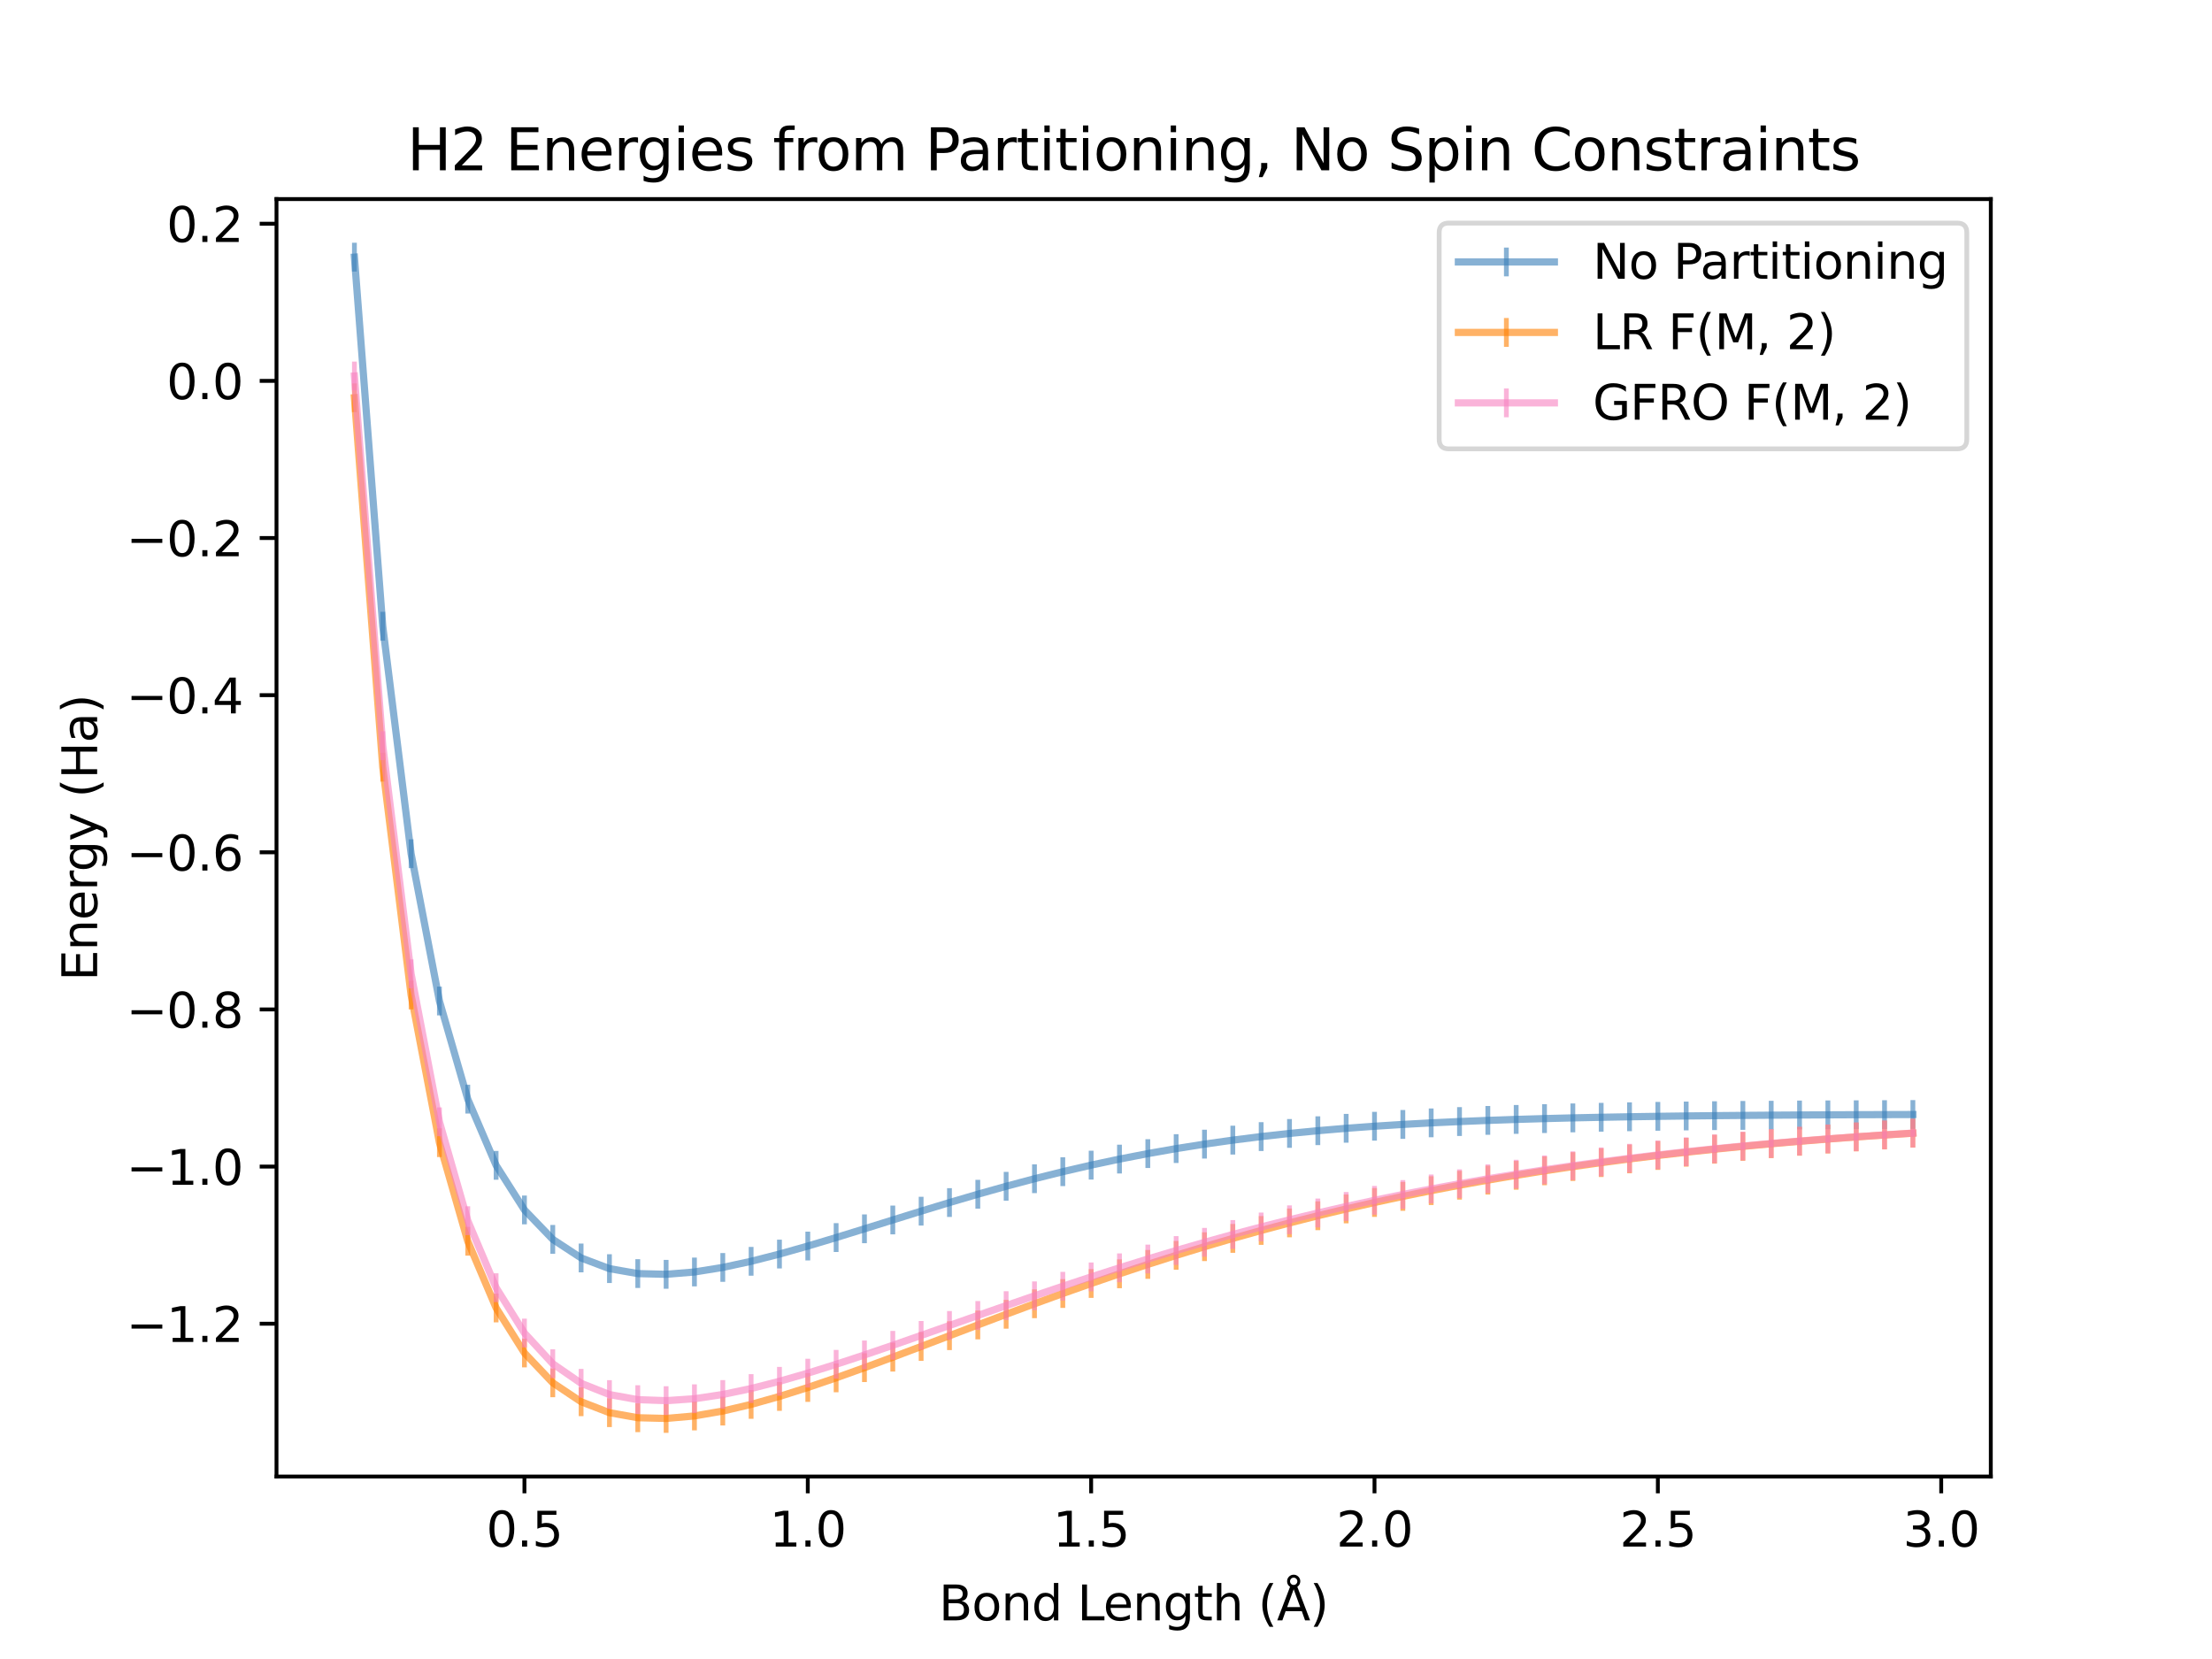 <?xml version="1.0" encoding="utf-8" standalone="no"?>
<!DOCTYPE svg PUBLIC "-//W3C//DTD SVG 1.1//EN"
  "http://www.w3.org/Graphics/SVG/1.1/DTD/svg11.dtd">
<svg xmlns:xlink="http://www.w3.org/1999/xlink" width="460.8pt" height="345.6pt" viewBox="0 0 460.8 345.6" xmlns="http://www.w3.org/2000/svg" version="1.1">
 <defs>
  <style type="text/css">*{stroke-linejoin: round; stroke-linecap: butt}</style>
 </defs>
 <g id="figure_1">
  <g id="patch_1">
   <path d="M 0 345.6 
L 460.8 345.6 
L 460.8 0 
L 0 0 
z
" style="fill: #ffffff"/>
  </g>
  <g id="axes_1">
   <g id="patch_2">
    <path d="M 57.6 307.584 
L 414.72 307.584 
L 414.72 41.472 
L 57.6 41.472 
z
" style="fill: #ffffff"/>
   </g>
   <g id="matplotlib.axis_1">
    <g id="xtick_1">
     <g id="line2d_1">
      <defs>
       <path id="m4e267d4739" d="M 0 0 
L 0 3.5 
" style="stroke: #000000; stroke-width: 0.8"/>
      </defs>
      <g>
       <use xlink:href="#m4e267d4739" x="109.25" y="307.584" style="stroke: #000000; stroke-width: 0.8"/>
      </g>
     </g>
     <g id="text_1">
      <!-- 0.5 -->
      <g transform="translate(101.298 322.182) scale(0.1 -0.1)">
       <defs>
        <path id="DejaVuSans-30" d="M 2034 4250 
Q 1547 4250 1301 3770 
Q 1056 3291 1056 2328 
Q 1056 1369 1301 889 
Q 1547 409 2034 409 
Q 2525 409 2770 889 
Q 3016 1369 3016 2328 
Q 3016 3291 2770 3770 
Q 2525 4250 2034 4250 
z
M 2034 4750 
Q 2819 4750 3233 4129 
Q 3647 3509 3647 2328 
Q 3647 1150 3233 529 
Q 2819 -91 2034 -91 
Q 1250 -91 836 529 
Q 422 1150 422 2328 
Q 422 3509 836 4129 
Q 1250 4750 2034 4750 
z
" transform="scale(0.016)"/>
        <path id="DejaVuSans-2e" d="M 684 794 
L 1344 794 
L 1344 0 
L 684 0 
L 684 794 
z
" transform="scale(0.016)"/>
        <path id="DejaVuSans-35" d="M 691 4666 
L 3169 4666 
L 3169 4134 
L 1269 4134 
L 1269 2991 
Q 1406 3038 1543 3061 
Q 1681 3084 1819 3084 
Q 2600 3084 3056 2656 
Q 3513 2228 3513 1497 
Q 3513 744 3044 326 
Q 2575 -91 1722 -91 
Q 1428 -91 1123 -41 
Q 819 9 494 109 
L 494 744 
Q 775 591 1075 516 
Q 1375 441 1709 441 
Q 2250 441 2565 725 
Q 2881 1009 2881 1497 
Q 2881 1984 2565 2268 
Q 2250 2553 1709 2553 
Q 1456 2553 1204 2497 
Q 953 2441 691 2322 
L 691 4666 
z
" transform="scale(0.016)"/>
       </defs>
       <use xlink:href="#DejaVuSans-30"/>
       <use xlink:href="#DejaVuSans-2e" transform="translate(63.623 0)"/>
       <use xlink:href="#DejaVuSans-35" transform="translate(95.41 0)"/>
      </g>
     </g>
    </g>
    <g id="xtick_2">
     <g id="line2d_2">
      <g>
       <use xlink:href="#m4e267d4739" x="168.278" y="307.584" style="stroke: #000000; stroke-width: 0.8"/>
      </g>
     </g>
     <g id="text_2">
      <!-- 1.0 -->
      <g transform="translate(160.326 322.182) scale(0.1 -0.1)">
       <defs>
        <path id="DejaVuSans-31" d="M 794 531 
L 1825 531 
L 1825 4091 
L 703 3866 
L 703 4441 
L 1819 4666 
L 2450 4666 
L 2450 531 
L 3481 531 
L 3481 0 
L 794 0 
L 794 531 
z
" transform="scale(0.016)"/>
       </defs>
       <use xlink:href="#DejaVuSans-31"/>
       <use xlink:href="#DejaVuSans-2e" transform="translate(63.623 0)"/>
       <use xlink:href="#DejaVuSans-30" transform="translate(95.41 0)"/>
      </g>
     </g>
    </g>
    <g id="xtick_3">
     <g id="line2d_3">
      <g>
       <use xlink:href="#m4e267d4739" x="227.306" y="307.584" style="stroke: #000000; stroke-width: 0.8"/>
      </g>
     </g>
     <g id="text_3">
      <!-- 1.5 -->
      <g transform="translate(219.354 322.182) scale(0.1 -0.1)">
       <use xlink:href="#DejaVuSans-31"/>
       <use xlink:href="#DejaVuSans-2e" transform="translate(63.623 0)"/>
       <use xlink:href="#DejaVuSans-35" transform="translate(95.41 0)"/>
      </g>
     </g>
    </g>
    <g id="xtick_4">
     <g id="line2d_4">
      <g>
       <use xlink:href="#m4e267d4739" x="286.334" y="307.584" style="stroke: #000000; stroke-width: 0.8"/>
      </g>
     </g>
     <g id="text_4">
      <!-- 2.0 -->
      <g transform="translate(278.382 322.182) scale(0.1 -0.1)">
       <defs>
        <path id="DejaVuSans-32" d="M 1228 531 
L 3431 531 
L 3431 0 
L 469 0 
L 469 531 
Q 828 903 1448 1529 
Q 2069 2156 2228 2338 
Q 2531 2678 2651 2914 
Q 2772 3150 2772 3378 
Q 2772 3750 2511 3984 
Q 2250 4219 1831 4219 
Q 1534 4219 1204 4116 
Q 875 4013 500 3803 
L 500 4441 
Q 881 4594 1212 4672 
Q 1544 4750 1819 4750 
Q 2544 4750 2975 4387 
Q 3406 4025 3406 3419 
Q 3406 3131 3298 2873 
Q 3191 2616 2906 2266 
Q 2828 2175 2409 1742 
Q 1991 1309 1228 531 
z
" transform="scale(0.016)"/>
       </defs>
       <use xlink:href="#DejaVuSans-32"/>
       <use xlink:href="#DejaVuSans-2e" transform="translate(63.623 0)"/>
       <use xlink:href="#DejaVuSans-30" transform="translate(95.41 0)"/>
      </g>
     </g>
    </g>
    <g id="xtick_5">
     <g id="line2d_5">
      <g>
       <use xlink:href="#m4e267d4739" x="345.362" y="307.584" style="stroke: #000000; stroke-width: 0.8"/>
      </g>
     </g>
     <g id="text_5">
      <!-- 2.5 -->
      <g transform="translate(337.41 322.182) scale(0.1 -0.1)">
       <use xlink:href="#DejaVuSans-32"/>
       <use xlink:href="#DejaVuSans-2e" transform="translate(63.623 0)"/>
       <use xlink:href="#DejaVuSans-35" transform="translate(95.41 0)"/>
      </g>
     </g>
    </g>
    <g id="xtick_6">
     <g id="line2d_6">
      <g>
       <use xlink:href="#m4e267d4739" x="404.39" y="307.584" style="stroke: #000000; stroke-width: 0.8"/>
      </g>
     </g>
     <g id="text_6">
      <!-- 3.0 -->
      <g transform="translate(396.439 322.182) scale(0.1 -0.1)">
       <defs>
        <path id="DejaVuSans-33" d="M 2597 2516 
Q 3050 2419 3304 2112 
Q 3559 1806 3559 1356 
Q 3559 666 3084 287 
Q 2609 -91 1734 -91 
Q 1441 -91 1130 -33 
Q 819 25 488 141 
L 488 750 
Q 750 597 1062 519 
Q 1375 441 1716 441 
Q 2309 441 2620 675 
Q 2931 909 2931 1356 
Q 2931 1769 2642 2001 
Q 2353 2234 1838 2234 
L 1294 2234 
L 1294 2753 
L 1863 2753 
Q 2328 2753 2575 2939 
Q 2822 3125 2822 3475 
Q 2822 3834 2567 4026 
Q 2313 4219 1838 4219 
Q 1578 4219 1281 4162 
Q 984 4106 628 3988 
L 628 4550 
Q 988 4650 1302 4700 
Q 1616 4750 1894 4750 
Q 2613 4750 3031 4423 
Q 3450 4097 3450 3541 
Q 3450 3153 3228 2886 
Q 3006 2619 2597 2516 
z
" transform="scale(0.016)"/>
       </defs>
       <use xlink:href="#DejaVuSans-33"/>
       <use xlink:href="#DejaVuSans-2e" transform="translate(63.623 0)"/>
       <use xlink:href="#DejaVuSans-30" transform="translate(95.41 0)"/>
      </g>
     </g>
    </g>
    <g id="text_7">
     <!-- Bond Length (Å) -->
     <g transform="translate(195.58 337.545) scale(0.1 -0.1)">
      <defs>
       <path id="DejaVuSans-42" d="M 1259 2228 
L 1259 519 
L 2272 519 
Q 2781 519 3026 730 
Q 3272 941 3272 1375 
Q 3272 1813 3026 2020 
Q 2781 2228 2272 2228 
L 1259 2228 
z
M 1259 4147 
L 1259 2741 
L 2194 2741 
Q 2656 2741 2882 2914 
Q 3109 3088 3109 3444 
Q 3109 3797 2882 3972 
Q 2656 4147 2194 4147 
L 1259 4147 
z
M 628 4666 
L 2241 4666 
Q 2963 4666 3353 4366 
Q 3744 4066 3744 3513 
Q 3744 3084 3544 2831 
Q 3344 2578 2956 2516 
Q 3422 2416 3680 2098 
Q 3938 1781 3938 1306 
Q 3938 681 3513 340 
Q 3088 0 2303 0 
L 628 0 
L 628 4666 
z
" transform="scale(0.016)"/>
       <path id="DejaVuSans-6f" d="M 1959 3097 
Q 1497 3097 1228 2736 
Q 959 2375 959 1747 
Q 959 1119 1226 758 
Q 1494 397 1959 397 
Q 2419 397 2687 759 
Q 2956 1122 2956 1747 
Q 2956 2369 2687 2733 
Q 2419 3097 1959 3097 
z
M 1959 3584 
Q 2709 3584 3137 3096 
Q 3566 2609 3566 1747 
Q 3566 888 3137 398 
Q 2709 -91 1959 -91 
Q 1206 -91 779 398 
Q 353 888 353 1747 
Q 353 2609 779 3096 
Q 1206 3584 1959 3584 
z
" transform="scale(0.016)"/>
       <path id="DejaVuSans-6e" d="M 3513 2113 
L 3513 0 
L 2938 0 
L 2938 2094 
Q 2938 2591 2744 2837 
Q 2550 3084 2163 3084 
Q 1697 3084 1428 2787 
Q 1159 2491 1159 1978 
L 1159 0 
L 581 0 
L 581 3500 
L 1159 3500 
L 1159 2956 
Q 1366 3272 1645 3428 
Q 1925 3584 2291 3584 
Q 2894 3584 3203 3211 
Q 3513 2838 3513 2113 
z
" transform="scale(0.016)"/>
       <path id="DejaVuSans-64" d="M 2906 2969 
L 2906 4863 
L 3481 4863 
L 3481 0 
L 2906 0 
L 2906 525 
Q 2725 213 2448 61 
Q 2172 -91 1784 -91 
Q 1150 -91 751 415 
Q 353 922 353 1747 
Q 353 2572 751 3078 
Q 1150 3584 1784 3584 
Q 2172 3584 2448 3432 
Q 2725 3281 2906 2969 
z
M 947 1747 
Q 947 1113 1208 752 
Q 1469 391 1925 391 
Q 2381 391 2643 752 
Q 2906 1113 2906 1747 
Q 2906 2381 2643 2742 
Q 2381 3103 1925 3103 
Q 1469 3103 1208 2742 
Q 947 2381 947 1747 
z
" transform="scale(0.016)"/>
       <path id="DejaVuSans-20" transform="scale(0.016)"/>
       <path id="DejaVuSans-4c" d="M 628 4666 
L 1259 4666 
L 1259 531 
L 3531 531 
L 3531 0 
L 628 0 
L 628 4666 
z
" transform="scale(0.016)"/>
       <path id="DejaVuSans-65" d="M 3597 1894 
L 3597 1613 
L 953 1613 
Q 991 1019 1311 708 
Q 1631 397 2203 397 
Q 2534 397 2845 478 
Q 3156 559 3463 722 
L 3463 178 
Q 3153 47 2828 -22 
Q 2503 -91 2169 -91 
Q 1331 -91 842 396 
Q 353 884 353 1716 
Q 353 2575 817 3079 
Q 1281 3584 2069 3584 
Q 2775 3584 3186 3129 
Q 3597 2675 3597 1894 
z
M 3022 2063 
Q 3016 2534 2758 2815 
Q 2500 3097 2075 3097 
Q 1594 3097 1305 2825 
Q 1016 2553 972 2059 
L 3022 2063 
z
" transform="scale(0.016)"/>
       <path id="DejaVuSans-67" d="M 2906 1791 
Q 2906 2416 2648 2759 
Q 2391 3103 1925 3103 
Q 1463 3103 1205 2759 
Q 947 2416 947 1791 
Q 947 1169 1205 825 
Q 1463 481 1925 481 
Q 2391 481 2648 825 
Q 2906 1169 2906 1791 
z
M 3481 434 
Q 3481 -459 3084 -895 
Q 2688 -1331 1869 -1331 
Q 1566 -1331 1297 -1286 
Q 1028 -1241 775 -1147 
L 775 -588 
Q 1028 -725 1275 -790 
Q 1522 -856 1778 -856 
Q 2344 -856 2625 -561 
Q 2906 -266 2906 331 
L 2906 616 
Q 2728 306 2450 153 
Q 2172 0 1784 0 
Q 1141 0 747 490 
Q 353 981 353 1791 
Q 353 2603 747 3093 
Q 1141 3584 1784 3584 
Q 2172 3584 2450 3431 
Q 2728 3278 2906 2969 
L 2906 3500 
L 3481 3500 
L 3481 434 
z
" transform="scale(0.016)"/>
       <path id="DejaVuSans-74" d="M 1172 4494 
L 1172 3500 
L 2356 3500 
L 2356 3053 
L 1172 3053 
L 1172 1153 
Q 1172 725 1289 603 
Q 1406 481 1766 481 
L 2356 481 
L 2356 0 
L 1766 0 
Q 1100 0 847 248 
Q 594 497 594 1153 
L 594 3053 
L 172 3053 
L 172 3500 
L 594 3500 
L 594 4494 
L 1172 4494 
z
" transform="scale(0.016)"/>
       <path id="DejaVuSans-68" d="M 3513 2113 
L 3513 0 
L 2938 0 
L 2938 2094 
Q 2938 2591 2744 2837 
Q 2550 3084 2163 3084 
Q 1697 3084 1428 2787 
Q 1159 2491 1159 1978 
L 1159 0 
L 581 0 
L 581 4863 
L 1159 4863 
L 1159 2956 
Q 1366 3272 1645 3428 
Q 1925 3584 2291 3584 
Q 2894 3584 3203 3211 
Q 3513 2838 3513 2113 
z
" transform="scale(0.016)"/>
       <path id="DejaVuSans-28" d="M 1984 4856 
Q 1566 4138 1362 3434 
Q 1159 2731 1159 2009 
Q 1159 1288 1364 580 
Q 1569 -128 1984 -844 
L 1484 -844 
Q 1016 -109 783 600 
Q 550 1309 550 2009 
Q 550 2706 781 3412 
Q 1013 4119 1484 4856 
L 1984 4856 
z
" transform="scale(0.016)"/>
       <path id="DejaVuSans-c5" d="M 2663 5081 
Q 2663 5278 2523 5417 
Q 2384 5556 2188 5556 
Q 1988 5556 1852 5420 
Q 1716 5284 1716 5081 
Q 1716 4884 1853 4746 
Q 1991 4609 2188 4609 
Q 2384 4609 2523 4746 
Q 2663 4884 2663 5081 
z
M 2188 4044 
L 1338 1722 
L 3041 1722 
L 2188 4044 
z
M 1716 4366 
Q 1525 4494 1428 4673 
Q 1331 4853 1331 5081 
Q 1331 5441 1579 5691 
Q 1828 5941 2188 5941 
Q 2544 5941 2795 5689 
Q 3047 5438 3047 5081 
Q 3047 4863 2948 4678 
Q 2850 4494 2663 4366 
L 4325 0 
L 3669 0 
L 3244 1197 
L 1141 1197 
L 716 0 
L 50 0 
L 1716 4366 
z
" transform="scale(0.016)"/>
       <path id="DejaVuSans-29" d="M 513 4856 
L 1013 4856 
Q 1481 4119 1714 3412 
Q 1947 2706 1947 2009 
Q 1947 1309 1714 600 
Q 1481 -109 1013 -844 
L 513 -844 
Q 928 -128 1133 580 
Q 1338 1288 1338 2009 
Q 1338 2731 1133 3434 
Q 928 4138 513 4856 
z
" transform="scale(0.016)"/>
      </defs>
      <use xlink:href="#DejaVuSans-42"/>
      <use xlink:href="#DejaVuSans-6f" transform="translate(68.604 0)"/>
      <use xlink:href="#DejaVuSans-6e" transform="translate(129.785 0)"/>
      <use xlink:href="#DejaVuSans-64" transform="translate(193.164 0)"/>
      <use xlink:href="#DejaVuSans-20" transform="translate(256.641 0)"/>
      <use xlink:href="#DejaVuSans-4c" transform="translate(288.428 0)"/>
      <use xlink:href="#DejaVuSans-65" transform="translate(342.391 0)"/>
      <use xlink:href="#DejaVuSans-6e" transform="translate(403.914 0)"/>
      <use xlink:href="#DejaVuSans-67" transform="translate(467.293 0)"/>
      <use xlink:href="#DejaVuSans-74" transform="translate(530.77 0)"/>
      <use xlink:href="#DejaVuSans-68" transform="translate(569.979 0)"/>
      <use xlink:href="#DejaVuSans-20" transform="translate(633.357 0)"/>
      <use xlink:href="#DejaVuSans-28" transform="translate(665.145 0)"/>
      <use xlink:href="#DejaVuSans-c5" transform="translate(704.158 0)"/>
      <use xlink:href="#DejaVuSans-29" transform="translate(772.566 0)"/>
     </g>
    </g>
   </g>
   <g id="matplotlib.axis_2">
    <g id="ytick_1">
     <g id="line2d_7">
      <defs>
       <path id="m476a81de0d" d="M 0 0 
L -3.5 0 
" style="stroke: #000000; stroke-width: 0.8"/>
      </defs>
      <g>
       <use xlink:href="#m476a81de0d" x="57.6" y="275.755" style="stroke: #000000; stroke-width: 0.8"/>
      </g>
     </g>
     <g id="text_8">
      <!-- −1.2 -->
      <g transform="translate(26.317 279.554) scale(0.1 -0.1)">
       <defs>
        <path id="DejaVuSans-2212" d="M 678 2272 
L 4684 2272 
L 4684 1741 
L 678 1741 
L 678 2272 
z
" transform="scale(0.016)"/>
       </defs>
       <use xlink:href="#DejaVuSans-2212"/>
       <use xlink:href="#DejaVuSans-31" transform="translate(83.789 0)"/>
       <use xlink:href="#DejaVuSans-2e" transform="translate(147.412 0)"/>
       <use xlink:href="#DejaVuSans-32" transform="translate(179.199 0)"/>
      </g>
     </g>
    </g>
    <g id="ytick_2">
     <g id="line2d_8">
      <g>
       <use xlink:href="#m476a81de0d" x="57.6" y="243.02" style="stroke: #000000; stroke-width: 0.8"/>
      </g>
     </g>
     <g id="text_9">
      <!-- −1.0 -->
      <g transform="translate(26.317 246.819) scale(0.1 -0.1)">
       <use xlink:href="#DejaVuSans-2212"/>
       <use xlink:href="#DejaVuSans-31" transform="translate(83.789 0)"/>
       <use xlink:href="#DejaVuSans-2e" transform="translate(147.412 0)"/>
       <use xlink:href="#DejaVuSans-30" transform="translate(179.199 0)"/>
      </g>
     </g>
    </g>
    <g id="ytick_3">
     <g id="line2d_9">
      <g>
       <use xlink:href="#m476a81de0d" x="57.6" y="210.285" style="stroke: #000000; stroke-width: 0.8"/>
      </g>
     </g>
     <g id="text_10">
      <!-- −0.8 -->
      <g transform="translate(26.317 214.084) scale(0.1 -0.1)">
       <defs>
        <path id="DejaVuSans-38" d="M 2034 2216 
Q 1584 2216 1326 1975 
Q 1069 1734 1069 1313 
Q 1069 891 1326 650 
Q 1584 409 2034 409 
Q 2484 409 2743 651 
Q 3003 894 3003 1313 
Q 3003 1734 2745 1975 
Q 2488 2216 2034 2216 
z
M 1403 2484 
Q 997 2584 770 2862 
Q 544 3141 544 3541 
Q 544 4100 942 4425 
Q 1341 4750 2034 4750 
Q 2731 4750 3128 4425 
Q 3525 4100 3525 3541 
Q 3525 3141 3298 2862 
Q 3072 2584 2669 2484 
Q 3125 2378 3379 2068 
Q 3634 1759 3634 1313 
Q 3634 634 3220 271 
Q 2806 -91 2034 -91 
Q 1263 -91 848 271 
Q 434 634 434 1313 
Q 434 1759 690 2068 
Q 947 2378 1403 2484 
z
M 1172 3481 
Q 1172 3119 1398 2916 
Q 1625 2713 2034 2713 
Q 2441 2713 2670 2916 
Q 2900 3119 2900 3481 
Q 2900 3844 2670 4047 
Q 2441 4250 2034 4250 
Q 1625 4250 1398 4047 
Q 1172 3844 1172 3481 
z
" transform="scale(0.016)"/>
       </defs>
       <use xlink:href="#DejaVuSans-2212"/>
       <use xlink:href="#DejaVuSans-30" transform="translate(83.789 0)"/>
       <use xlink:href="#DejaVuSans-2e" transform="translate(147.412 0)"/>
       <use xlink:href="#DejaVuSans-38" transform="translate(179.199 0)"/>
      </g>
     </g>
    </g>
    <g id="ytick_4">
     <g id="line2d_10">
      <g>
       <use xlink:href="#m476a81de0d" x="57.6" y="177.549" style="stroke: #000000; stroke-width: 0.8"/>
      </g>
     </g>
     <g id="text_11">
      <!-- −0.6 -->
      <g transform="translate(26.317 181.349) scale(0.1 -0.1)">
       <defs>
        <path id="DejaVuSans-36" d="M 2113 2584 
Q 1688 2584 1439 2293 
Q 1191 2003 1191 1497 
Q 1191 994 1439 701 
Q 1688 409 2113 409 
Q 2538 409 2786 701 
Q 3034 994 3034 1497 
Q 3034 2003 2786 2293 
Q 2538 2584 2113 2584 
z
M 3366 4563 
L 3366 3988 
Q 3128 4100 2886 4159 
Q 2644 4219 2406 4219 
Q 1781 4219 1451 3797 
Q 1122 3375 1075 2522 
Q 1259 2794 1537 2939 
Q 1816 3084 2150 3084 
Q 2853 3084 3261 2657 
Q 3669 2231 3669 1497 
Q 3669 778 3244 343 
Q 2819 -91 2113 -91 
Q 1303 -91 875 529 
Q 447 1150 447 2328 
Q 447 3434 972 4092 
Q 1497 4750 2381 4750 
Q 2619 4750 2861 4703 
Q 3103 4656 3366 4563 
z
" transform="scale(0.016)"/>
       </defs>
       <use xlink:href="#DejaVuSans-2212"/>
       <use xlink:href="#DejaVuSans-30" transform="translate(83.789 0)"/>
       <use xlink:href="#DejaVuSans-2e" transform="translate(147.412 0)"/>
       <use xlink:href="#DejaVuSans-36" transform="translate(179.199 0)"/>
      </g>
     </g>
    </g>
    <g id="ytick_5">
     <g id="line2d_11">
      <g>
       <use xlink:href="#m476a81de0d" x="57.6" y="144.814" style="stroke: #000000; stroke-width: 0.8"/>
      </g>
     </g>
     <g id="text_12">
      <!-- −0.4 -->
      <g transform="translate(26.317 148.614) scale(0.1 -0.1)">
       <defs>
        <path id="DejaVuSans-34" d="M 2419 4116 
L 825 1625 
L 2419 1625 
L 2419 4116 
z
M 2253 4666 
L 3047 4666 
L 3047 1625 
L 3713 1625 
L 3713 1100 
L 3047 1100 
L 3047 0 
L 2419 0 
L 2419 1100 
L 313 1100 
L 313 1709 
L 2253 4666 
z
" transform="scale(0.016)"/>
       </defs>
       <use xlink:href="#DejaVuSans-2212"/>
       <use xlink:href="#DejaVuSans-30" transform="translate(83.789 0)"/>
       <use xlink:href="#DejaVuSans-2e" transform="translate(147.412 0)"/>
       <use xlink:href="#DejaVuSans-34" transform="translate(179.199 0)"/>
      </g>
     </g>
    </g>
    <g id="ytick_6">
     <g id="line2d_12">
      <g>
       <use xlink:href="#m476a81de0d" x="57.6" y="112.079" style="stroke: #000000; stroke-width: 0.8"/>
      </g>
     </g>
     <g id="text_13">
      <!-- −0.2 -->
      <g transform="translate(26.317 115.878) scale(0.1 -0.1)">
       <use xlink:href="#DejaVuSans-2212"/>
       <use xlink:href="#DejaVuSans-30" transform="translate(83.789 0)"/>
       <use xlink:href="#DejaVuSans-2e" transform="translate(147.412 0)"/>
       <use xlink:href="#DejaVuSans-32" transform="translate(179.199 0)"/>
      </g>
     </g>
    </g>
    <g id="ytick_7">
     <g id="line2d_13">
      <g>
       <use xlink:href="#m476a81de0d" x="57.6" y="79.344" style="stroke: #000000; stroke-width: 0.8"/>
      </g>
     </g>
     <g id="text_14">
      <!-- 0.0 -->
      <g transform="translate(34.697 83.143) scale(0.1 -0.1)">
       <use xlink:href="#DejaVuSans-30"/>
       <use xlink:href="#DejaVuSans-2e" transform="translate(63.623 0)"/>
       <use xlink:href="#DejaVuSans-30" transform="translate(95.41 0)"/>
      </g>
     </g>
    </g>
    <g id="ytick_8">
     <g id="line2d_14">
      <g>
       <use xlink:href="#m476a81de0d" x="57.6" y="46.609" style="stroke: #000000; stroke-width: 0.8"/>
      </g>
     </g>
     <g id="text_15">
      <!-- 0.2 -->
      <g transform="translate(34.697 50.408) scale(0.1 -0.1)">
       <use xlink:href="#DejaVuSans-30"/>
       <use xlink:href="#DejaVuSans-2e" transform="translate(63.623 0)"/>
       <use xlink:href="#DejaVuSans-32" transform="translate(95.41 0)"/>
      </g>
     </g>
    </g>
    <g id="text_16">
     <!-- Energy (Ha) -->
     <g transform="translate(20.238 204.349) rotate(-90) scale(0.1 -0.1)">
      <defs>
       <path id="DejaVuSans-45" d="M 628 4666 
L 3578 4666 
L 3578 4134 
L 1259 4134 
L 1259 2753 
L 3481 2753 
L 3481 2222 
L 1259 2222 
L 1259 531 
L 3634 531 
L 3634 0 
L 628 0 
L 628 4666 
z
" transform="scale(0.016)"/>
       <path id="DejaVuSans-72" d="M 2631 2963 
Q 2534 3019 2420 3045 
Q 2306 3072 2169 3072 
Q 1681 3072 1420 2755 
Q 1159 2438 1159 1844 
L 1159 0 
L 581 0 
L 581 3500 
L 1159 3500 
L 1159 2956 
Q 1341 3275 1631 3429 
Q 1922 3584 2338 3584 
Q 2397 3584 2469 3576 
Q 2541 3569 2628 3553 
L 2631 2963 
z
" transform="scale(0.016)"/>
       <path id="DejaVuSans-79" d="M 2059 -325 
Q 1816 -950 1584 -1140 
Q 1353 -1331 966 -1331 
L 506 -1331 
L 506 -850 
L 844 -850 
Q 1081 -850 1212 -737 
Q 1344 -625 1503 -206 
L 1606 56 
L 191 3500 
L 800 3500 
L 1894 763 
L 2988 3500 
L 3597 3500 
L 2059 -325 
z
" transform="scale(0.016)"/>
       <path id="DejaVuSans-48" d="M 628 4666 
L 1259 4666 
L 1259 2753 
L 3553 2753 
L 3553 4666 
L 4184 4666 
L 4184 0 
L 3553 0 
L 3553 2222 
L 1259 2222 
L 1259 0 
L 628 0 
L 628 4666 
z
" transform="scale(0.016)"/>
       <path id="DejaVuSans-61" d="M 2194 1759 
Q 1497 1759 1228 1600 
Q 959 1441 959 1056 
Q 959 750 1161 570 
Q 1363 391 1709 391 
Q 2188 391 2477 730 
Q 2766 1069 2766 1631 
L 2766 1759 
L 2194 1759 
z
M 3341 1997 
L 3341 0 
L 2766 0 
L 2766 531 
Q 2569 213 2275 61 
Q 1981 -91 1556 -91 
Q 1019 -91 701 211 
Q 384 513 384 1019 
Q 384 1609 779 1909 
Q 1175 2209 1959 2209 
L 2766 2209 
L 2766 2266 
Q 2766 2663 2505 2880 
Q 2244 3097 1772 3097 
Q 1472 3097 1187 3025 
Q 903 2953 641 2809 
L 641 3341 
Q 956 3463 1253 3523 
Q 1550 3584 1831 3584 
Q 2591 3584 2966 3190 
Q 3341 2797 3341 1997 
z
" transform="scale(0.016)"/>
      </defs>
      <use xlink:href="#DejaVuSans-45"/>
      <use xlink:href="#DejaVuSans-6e" transform="translate(63.184 0)"/>
      <use xlink:href="#DejaVuSans-65" transform="translate(126.562 0)"/>
      <use xlink:href="#DejaVuSans-72" transform="translate(188.086 0)"/>
      <use xlink:href="#DejaVuSans-67" transform="translate(227.449 0)"/>
      <use xlink:href="#DejaVuSans-79" transform="translate(290.926 0)"/>
      <use xlink:href="#DejaVuSans-20" transform="translate(350.105 0)"/>
      <use xlink:href="#DejaVuSans-28" transform="translate(381.893 0)"/>
      <use xlink:href="#DejaVuSans-48" transform="translate(420.906 0)"/>
      <use xlink:href="#DejaVuSans-61" transform="translate(496.102 0)"/>
      <use xlink:href="#DejaVuSans-29" transform="translate(557.381 0)"/>
     </g>
    </g>
   </g>
   <g id="line2d_15">
    <path d="M 73.833 53.568 
L 79.736 130.455 
L 85.638 177.845 
L 91.541 208.528 
L 97.444 228.968 
L 103.347 242.76 
L 109.25 252.048 
L 115.152 258.181 
L 121.055 262.053 
L 126.958 264.282 
L 132.861 265.311 
L 138.764 265.463 
L 144.666 264.976 
L 150.569 264.029 
L 156.472 262.753 
L 162.375 261.243 
L 168.278 259.576 
L 174.18 257.807 
L 180.083 255.982 
L 185.986 254.138 
L 191.889 252.307 
L 197.792 250.513 
L 203.695 248.779 
L 209.597 247.121 
L 215.5 245.552 
L 221.403 244.082 
L 227.306 242.717 
L 233.209 241.461 
L 239.111 240.315 
L 245.014 239.276 
L 250.917 238.343 
L 256.82 237.51 
L 262.723 236.77 
L 268.625 236.118 
L 274.528 235.546 
L 280.431 235.047 
L 286.334 234.614 
L 292.237 234.239 
L 298.14 233.915 
L 304.042 233.638 
L 309.945 233.4 
L 315.848 233.196 
L 321.751 233.023 
L 327.654 232.875 
L 333.556 232.75 
L 339.459 232.644 
L 345.362 232.554 
L 351.265 232.477 
L 357.168 232.413 
L 363.07 232.359 
L 368.973 232.313 
L 374.876 232.274 
L 380.779 232.242 
L 386.682 232.215 
L 392.584 232.192 
L 398.487 232.173 
" clip-path="url(#p6b872103cf)" style="fill: none; stroke: #377eb8; stroke-opacity: 0.6; stroke-width: 1.5; stroke-linecap: square"/>
    <defs>
     <path id="m9aa9bf6f05" d="M 0 3 
L 0 -3 
" style="stroke: #377eb8; stroke-opacity: 0.6"/>
    </defs>
    <g clip-path="url(#p6b872103cf)">
     <use xlink:href="#m9aa9bf6f05" x="73.833" y="53.568" style="fill: #377eb8; fill-opacity: 0.6; stroke: #377eb8; stroke-opacity: 0.6"/>
     <use xlink:href="#m9aa9bf6f05" x="79.736" y="130.455" style="fill: #377eb8; fill-opacity: 0.6; stroke: #377eb8; stroke-opacity: 0.6"/>
     <use xlink:href="#m9aa9bf6f05" x="85.638" y="177.845" style="fill: #377eb8; fill-opacity: 0.6; stroke: #377eb8; stroke-opacity: 0.6"/>
     <use xlink:href="#m9aa9bf6f05" x="91.541" y="208.528" style="fill: #377eb8; fill-opacity: 0.6; stroke: #377eb8; stroke-opacity: 0.6"/>
     <use xlink:href="#m9aa9bf6f05" x="97.444" y="228.968" style="fill: #377eb8; fill-opacity: 0.6; stroke: #377eb8; stroke-opacity: 0.6"/>
     <use xlink:href="#m9aa9bf6f05" x="103.347" y="242.76" style="fill: #377eb8; fill-opacity: 0.6; stroke: #377eb8; stroke-opacity: 0.6"/>
     <use xlink:href="#m9aa9bf6f05" x="109.25" y="252.048" style="fill: #377eb8; fill-opacity: 0.6; stroke: #377eb8; stroke-opacity: 0.6"/>
     <use xlink:href="#m9aa9bf6f05" x="115.152" y="258.181" style="fill: #377eb8; fill-opacity: 0.6; stroke: #377eb8; stroke-opacity: 0.6"/>
     <use xlink:href="#m9aa9bf6f05" x="121.055" y="262.053" style="fill: #377eb8; fill-opacity: 0.6; stroke: #377eb8; stroke-opacity: 0.6"/>
     <use xlink:href="#m9aa9bf6f05" x="126.958" y="264.282" style="fill: #377eb8; fill-opacity: 0.6; stroke: #377eb8; stroke-opacity: 0.6"/>
     <use xlink:href="#m9aa9bf6f05" x="132.861" y="265.311" style="fill: #377eb8; fill-opacity: 0.6; stroke: #377eb8; stroke-opacity: 0.6"/>
     <use xlink:href="#m9aa9bf6f05" x="138.764" y="265.463" style="fill: #377eb8; fill-opacity: 0.6; stroke: #377eb8; stroke-opacity: 0.6"/>
     <use xlink:href="#m9aa9bf6f05" x="144.666" y="264.976" style="fill: #377eb8; fill-opacity: 0.6; stroke: #377eb8; stroke-opacity: 0.6"/>
     <use xlink:href="#m9aa9bf6f05" x="150.569" y="264.029" style="fill: #377eb8; fill-opacity: 0.6; stroke: #377eb8; stroke-opacity: 0.6"/>
     <use xlink:href="#m9aa9bf6f05" x="156.472" y="262.753" style="fill: #377eb8; fill-opacity: 0.6; stroke: #377eb8; stroke-opacity: 0.6"/>
     <use xlink:href="#m9aa9bf6f05" x="162.375" y="261.243" style="fill: #377eb8; fill-opacity: 0.6; stroke: #377eb8; stroke-opacity: 0.6"/>
     <use xlink:href="#m9aa9bf6f05" x="168.278" y="259.576" style="fill: #377eb8; fill-opacity: 0.6; stroke: #377eb8; stroke-opacity: 0.6"/>
     <use xlink:href="#m9aa9bf6f05" x="174.18" y="257.807" style="fill: #377eb8; fill-opacity: 0.6; stroke: #377eb8; stroke-opacity: 0.6"/>
     <use xlink:href="#m9aa9bf6f05" x="180.083" y="255.982" style="fill: #377eb8; fill-opacity: 0.6; stroke: #377eb8; stroke-opacity: 0.6"/>
     <use xlink:href="#m9aa9bf6f05" x="185.986" y="254.138" style="fill: #377eb8; fill-opacity: 0.6; stroke: #377eb8; stroke-opacity: 0.6"/>
     <use xlink:href="#m9aa9bf6f05" x="191.889" y="252.307" style="fill: #377eb8; fill-opacity: 0.6; stroke: #377eb8; stroke-opacity: 0.6"/>
     <use xlink:href="#m9aa9bf6f05" x="197.792" y="250.513" style="fill: #377eb8; fill-opacity: 0.6; stroke: #377eb8; stroke-opacity: 0.6"/>
     <use xlink:href="#m9aa9bf6f05" x="203.695" y="248.779" style="fill: #377eb8; fill-opacity: 0.6; stroke: #377eb8; stroke-opacity: 0.6"/>
     <use xlink:href="#m9aa9bf6f05" x="209.597" y="247.121" style="fill: #377eb8; fill-opacity: 0.6; stroke: #377eb8; stroke-opacity: 0.6"/>
     <use xlink:href="#m9aa9bf6f05" x="215.5" y="245.552" style="fill: #377eb8; fill-opacity: 0.6; stroke: #377eb8; stroke-opacity: 0.6"/>
     <use xlink:href="#m9aa9bf6f05" x="221.403" y="244.082" style="fill: #377eb8; fill-opacity: 0.6; stroke: #377eb8; stroke-opacity: 0.6"/>
     <use xlink:href="#m9aa9bf6f05" x="227.306" y="242.717" style="fill: #377eb8; fill-opacity: 0.6; stroke: #377eb8; stroke-opacity: 0.6"/>
     <use xlink:href="#m9aa9bf6f05" x="233.209" y="241.461" style="fill: #377eb8; fill-opacity: 0.6; stroke: #377eb8; stroke-opacity: 0.6"/>
     <use xlink:href="#m9aa9bf6f05" x="239.111" y="240.315" style="fill: #377eb8; fill-opacity: 0.6; stroke: #377eb8; stroke-opacity: 0.6"/>
     <use xlink:href="#m9aa9bf6f05" x="245.014" y="239.276" style="fill: #377eb8; fill-opacity: 0.6; stroke: #377eb8; stroke-opacity: 0.6"/>
     <use xlink:href="#m9aa9bf6f05" x="250.917" y="238.343" style="fill: #377eb8; fill-opacity: 0.6; stroke: #377eb8; stroke-opacity: 0.6"/>
     <use xlink:href="#m9aa9bf6f05" x="256.82" y="237.51" style="fill: #377eb8; fill-opacity: 0.6; stroke: #377eb8; stroke-opacity: 0.6"/>
     <use xlink:href="#m9aa9bf6f05" x="262.723" y="236.77" style="fill: #377eb8; fill-opacity: 0.6; stroke: #377eb8; stroke-opacity: 0.6"/>
     <use xlink:href="#m9aa9bf6f05" x="268.625" y="236.118" style="fill: #377eb8; fill-opacity: 0.6; stroke: #377eb8; stroke-opacity: 0.6"/>
     <use xlink:href="#m9aa9bf6f05" x="274.528" y="235.546" style="fill: #377eb8; fill-opacity: 0.6; stroke: #377eb8; stroke-opacity: 0.6"/>
     <use xlink:href="#m9aa9bf6f05" x="280.431" y="235.047" style="fill: #377eb8; fill-opacity: 0.6; stroke: #377eb8; stroke-opacity: 0.6"/>
     <use xlink:href="#m9aa9bf6f05" x="286.334" y="234.614" style="fill: #377eb8; fill-opacity: 0.6; stroke: #377eb8; stroke-opacity: 0.6"/>
     <use xlink:href="#m9aa9bf6f05" x="292.237" y="234.239" style="fill: #377eb8; fill-opacity: 0.6; stroke: #377eb8; stroke-opacity: 0.6"/>
     <use xlink:href="#m9aa9bf6f05" x="298.14" y="233.915" style="fill: #377eb8; fill-opacity: 0.6; stroke: #377eb8; stroke-opacity: 0.6"/>
     <use xlink:href="#m9aa9bf6f05" x="304.042" y="233.638" style="fill: #377eb8; fill-opacity: 0.6; stroke: #377eb8; stroke-opacity: 0.6"/>
     <use xlink:href="#m9aa9bf6f05" x="309.945" y="233.4" style="fill: #377eb8; fill-opacity: 0.6; stroke: #377eb8; stroke-opacity: 0.6"/>
     <use xlink:href="#m9aa9bf6f05" x="315.848" y="233.196" style="fill: #377eb8; fill-opacity: 0.6; stroke: #377eb8; stroke-opacity: 0.6"/>
     <use xlink:href="#m9aa9bf6f05" x="321.751" y="233.023" style="fill: #377eb8; fill-opacity: 0.6; stroke: #377eb8; stroke-opacity: 0.6"/>
     <use xlink:href="#m9aa9bf6f05" x="327.654" y="232.875" style="fill: #377eb8; fill-opacity: 0.6; stroke: #377eb8; stroke-opacity: 0.6"/>
     <use xlink:href="#m9aa9bf6f05" x="333.556" y="232.75" style="fill: #377eb8; fill-opacity: 0.6; stroke: #377eb8; stroke-opacity: 0.6"/>
     <use xlink:href="#m9aa9bf6f05" x="339.459" y="232.644" style="fill: #377eb8; fill-opacity: 0.6; stroke: #377eb8; stroke-opacity: 0.6"/>
     <use xlink:href="#m9aa9bf6f05" x="345.362" y="232.554" style="fill: #377eb8; fill-opacity: 0.6; stroke: #377eb8; stroke-opacity: 0.6"/>
     <use xlink:href="#m9aa9bf6f05" x="351.265" y="232.477" style="fill: #377eb8; fill-opacity: 0.6; stroke: #377eb8; stroke-opacity: 0.6"/>
     <use xlink:href="#m9aa9bf6f05" x="357.168" y="232.413" style="fill: #377eb8; fill-opacity: 0.6; stroke: #377eb8; stroke-opacity: 0.6"/>
     <use xlink:href="#m9aa9bf6f05" x="363.07" y="232.359" style="fill: #377eb8; fill-opacity: 0.6; stroke: #377eb8; stroke-opacity: 0.6"/>
     <use xlink:href="#m9aa9bf6f05" x="368.973" y="232.313" style="fill: #377eb8; fill-opacity: 0.6; stroke: #377eb8; stroke-opacity: 0.6"/>
     <use xlink:href="#m9aa9bf6f05" x="374.876" y="232.274" style="fill: #377eb8; fill-opacity: 0.6; stroke: #377eb8; stroke-opacity: 0.6"/>
     <use xlink:href="#m9aa9bf6f05" x="380.779" y="232.242" style="fill: #377eb8; fill-opacity: 0.6; stroke: #377eb8; stroke-opacity: 0.6"/>
     <use xlink:href="#m9aa9bf6f05" x="386.682" y="232.215" style="fill: #377eb8; fill-opacity: 0.6; stroke: #377eb8; stroke-opacity: 0.6"/>
     <use xlink:href="#m9aa9bf6f05" x="392.584" y="232.192" style="fill: #377eb8; fill-opacity: 0.6; stroke: #377eb8; stroke-opacity: 0.6"/>
     <use xlink:href="#m9aa9bf6f05" x="398.487" y="232.173" style="fill: #377eb8; fill-opacity: 0.6; stroke: #377eb8; stroke-opacity: 0.6"/>
    </g>
   </g>
   <g id="line2d_16">
    <path d="M 73.833 82.859 
L 79.736 159.81 
L 85.638 207.277 
L 91.541 238.047 
L 97.444 258.58 
L 103.347 272.468 
L 109.25 281.848 
L 115.152 288.065 
L 121.055 292.007 
L 126.958 294.286 
L 132.861 295.339 
L 138.764 295.488 
L 144.666 294.966 
L 150.569 293.949 
L 156.472 292.562 
L 162.375 290.903 
L 168.278 289.04 
L 174.18 287.029 
L 180.083 284.913 
L 185.986 282.726 
L 191.889 280.498 
L 197.792 278.252 
L 203.695 276.01 
L 209.597 273.788 
L 215.5 271.601 
L 221.403 269.46 
L 227.306 267.375 
L 233.209 265.352 
L 239.111 263.398 
L 245.014 261.517 
L 250.917 259.71 
L 256.82 257.981 
L 262.723 256.33 
L 268.625 254.757 
L 274.528 253.262 
L 280.431 251.844 
L 286.334 250.501 
L 292.237 249.231 
L 298.14 248.033 
L 304.042 246.903 
L 309.945 245.84 
L 315.848 244.841 
L 321.751 243.902 
L 327.654 243.022 
L 333.556 242.198 
L 339.459 241.426 
L 345.362 240.704 
L 351.265 240.03 
L 357.168 239.401 
L 363.07 238.814 
L 368.973 238.268 
L 374.876 237.759 
L 380.779 237.287 
L 386.682 236.849 
L 392.584 236.442 
L 398.487 236.066 
" clip-path="url(#p6b872103cf)" style="fill: none; stroke: #ff7f00; stroke-opacity: 0.6; stroke-width: 1.5; stroke-linecap: square"/>
    <defs>
     <path id="md0d17629d1" d="M 0 3 
L 0 -3 
" style="stroke: #ff7f00; stroke-opacity: 0.6"/>
    </defs>
    <g clip-path="url(#p6b872103cf)">
     <use xlink:href="#md0d17629d1" x="73.833" y="82.859" style="fill: #ff7f00; fill-opacity: 0.6; stroke: #ff7f00; stroke-opacity: 0.6"/>
     <use xlink:href="#md0d17629d1" x="79.736" y="159.81" style="fill: #ff7f00; fill-opacity: 0.6; stroke: #ff7f00; stroke-opacity: 0.6"/>
     <use xlink:href="#md0d17629d1" x="85.638" y="207.277" style="fill: #ff7f00; fill-opacity: 0.6; stroke: #ff7f00; stroke-opacity: 0.6"/>
     <use xlink:href="#md0d17629d1" x="91.541" y="238.047" style="fill: #ff7f00; fill-opacity: 0.6; stroke: #ff7f00; stroke-opacity: 0.6"/>
     <use xlink:href="#md0d17629d1" x="97.444" y="258.58" style="fill: #ff7f00; fill-opacity: 0.6; stroke: #ff7f00; stroke-opacity: 0.6"/>
     <use xlink:href="#md0d17629d1" x="103.347" y="272.468" style="fill: #ff7f00; fill-opacity: 0.6; stroke: #ff7f00; stroke-opacity: 0.6"/>
     <use xlink:href="#md0d17629d1" x="109.25" y="281.848" style="fill: #ff7f00; fill-opacity: 0.6; stroke: #ff7f00; stroke-opacity: 0.6"/>
     <use xlink:href="#md0d17629d1" x="115.152" y="288.065" style="fill: #ff7f00; fill-opacity: 0.6; stroke: #ff7f00; stroke-opacity: 0.6"/>
     <use xlink:href="#md0d17629d1" x="121.055" y="292.007" style="fill: #ff7f00; fill-opacity: 0.6; stroke: #ff7f00; stroke-opacity: 0.6"/>
     <use xlink:href="#md0d17629d1" x="126.958" y="294.286" style="fill: #ff7f00; fill-opacity: 0.6; stroke: #ff7f00; stroke-opacity: 0.6"/>
     <use xlink:href="#md0d17629d1" x="132.861" y="295.339" style="fill: #ff7f00; fill-opacity: 0.6; stroke: #ff7f00; stroke-opacity: 0.6"/>
     <use xlink:href="#md0d17629d1" x="138.764" y="295.488" style="fill: #ff7f00; fill-opacity: 0.6; stroke: #ff7f00; stroke-opacity: 0.6"/>
     <use xlink:href="#md0d17629d1" x="144.666" y="294.966" style="fill: #ff7f00; fill-opacity: 0.6; stroke: #ff7f00; stroke-opacity: 0.6"/>
     <use xlink:href="#md0d17629d1" x="150.569" y="293.949" style="fill: #ff7f00; fill-opacity: 0.6; stroke: #ff7f00; stroke-opacity: 0.6"/>
     <use xlink:href="#md0d17629d1" x="156.472" y="292.562" style="fill: #ff7f00; fill-opacity: 0.6; stroke: #ff7f00; stroke-opacity: 0.6"/>
     <use xlink:href="#md0d17629d1" x="162.375" y="290.903" style="fill: #ff7f00; fill-opacity: 0.6; stroke: #ff7f00; stroke-opacity: 0.6"/>
     <use xlink:href="#md0d17629d1" x="168.278" y="289.04" style="fill: #ff7f00; fill-opacity: 0.6; stroke: #ff7f00; stroke-opacity: 0.6"/>
     <use xlink:href="#md0d17629d1" x="174.18" y="287.029" style="fill: #ff7f00; fill-opacity: 0.6; stroke: #ff7f00; stroke-opacity: 0.6"/>
     <use xlink:href="#md0d17629d1" x="180.083" y="284.913" style="fill: #ff7f00; fill-opacity: 0.6; stroke: #ff7f00; stroke-opacity: 0.6"/>
     <use xlink:href="#md0d17629d1" x="185.986" y="282.726" style="fill: #ff7f00; fill-opacity: 0.6; stroke: #ff7f00; stroke-opacity: 0.6"/>
     <use xlink:href="#md0d17629d1" x="191.889" y="280.498" style="fill: #ff7f00; fill-opacity: 0.6; stroke: #ff7f00; stroke-opacity: 0.6"/>
     <use xlink:href="#md0d17629d1" x="197.792" y="278.252" style="fill: #ff7f00; fill-opacity: 0.6; stroke: #ff7f00; stroke-opacity: 0.6"/>
     <use xlink:href="#md0d17629d1" x="203.695" y="276.01" style="fill: #ff7f00; fill-opacity: 0.6; stroke: #ff7f00; stroke-opacity: 0.6"/>
     <use xlink:href="#md0d17629d1" x="209.597" y="273.788" style="fill: #ff7f00; fill-opacity: 0.6; stroke: #ff7f00; stroke-opacity: 0.6"/>
     <use xlink:href="#md0d17629d1" x="215.5" y="271.601" style="fill: #ff7f00; fill-opacity: 0.6; stroke: #ff7f00; stroke-opacity: 0.6"/>
     <use xlink:href="#md0d17629d1" x="221.403" y="269.46" style="fill: #ff7f00; fill-opacity: 0.6; stroke: #ff7f00; stroke-opacity: 0.6"/>
     <use xlink:href="#md0d17629d1" x="227.306" y="267.375" style="fill: #ff7f00; fill-opacity: 0.6; stroke: #ff7f00; stroke-opacity: 0.6"/>
     <use xlink:href="#md0d17629d1" x="233.209" y="265.352" style="fill: #ff7f00; fill-opacity: 0.6; stroke: #ff7f00; stroke-opacity: 0.6"/>
     <use xlink:href="#md0d17629d1" x="239.111" y="263.398" style="fill: #ff7f00; fill-opacity: 0.6; stroke: #ff7f00; stroke-opacity: 0.6"/>
     <use xlink:href="#md0d17629d1" x="245.014" y="261.517" style="fill: #ff7f00; fill-opacity: 0.6; stroke: #ff7f00; stroke-opacity: 0.6"/>
     <use xlink:href="#md0d17629d1" x="250.917" y="259.71" style="fill: #ff7f00; fill-opacity: 0.6; stroke: #ff7f00; stroke-opacity: 0.6"/>
     <use xlink:href="#md0d17629d1" x="256.82" y="257.981" style="fill: #ff7f00; fill-opacity: 0.6; stroke: #ff7f00; stroke-opacity: 0.6"/>
     <use xlink:href="#md0d17629d1" x="262.723" y="256.33" style="fill: #ff7f00; fill-opacity: 0.6; stroke: #ff7f00; stroke-opacity: 0.6"/>
     <use xlink:href="#md0d17629d1" x="268.625" y="254.757" style="fill: #ff7f00; fill-opacity: 0.6; stroke: #ff7f00; stroke-opacity: 0.6"/>
     <use xlink:href="#md0d17629d1" x="274.528" y="253.262" style="fill: #ff7f00; fill-opacity: 0.6; stroke: #ff7f00; stroke-opacity: 0.6"/>
     <use xlink:href="#md0d17629d1" x="280.431" y="251.844" style="fill: #ff7f00; fill-opacity: 0.6; stroke: #ff7f00; stroke-opacity: 0.6"/>
     <use xlink:href="#md0d17629d1" x="286.334" y="250.501" style="fill: #ff7f00; fill-opacity: 0.6; stroke: #ff7f00; stroke-opacity: 0.6"/>
     <use xlink:href="#md0d17629d1" x="292.237" y="249.231" style="fill: #ff7f00; fill-opacity: 0.6; stroke: #ff7f00; stroke-opacity: 0.6"/>
     <use xlink:href="#md0d17629d1" x="298.14" y="248.033" style="fill: #ff7f00; fill-opacity: 0.6; stroke: #ff7f00; stroke-opacity: 0.6"/>
     <use xlink:href="#md0d17629d1" x="304.042" y="246.903" style="fill: #ff7f00; fill-opacity: 0.6; stroke: #ff7f00; stroke-opacity: 0.6"/>
     <use xlink:href="#md0d17629d1" x="309.945" y="245.84" style="fill: #ff7f00; fill-opacity: 0.6; stroke: #ff7f00; stroke-opacity: 0.6"/>
     <use xlink:href="#md0d17629d1" x="315.848" y="244.841" style="fill: #ff7f00; fill-opacity: 0.6; stroke: #ff7f00; stroke-opacity: 0.6"/>
     <use xlink:href="#md0d17629d1" x="321.751" y="243.902" style="fill: #ff7f00; fill-opacity: 0.6; stroke: #ff7f00; stroke-opacity: 0.6"/>
     <use xlink:href="#md0d17629d1" x="327.654" y="243.022" style="fill: #ff7f00; fill-opacity: 0.6; stroke: #ff7f00; stroke-opacity: 0.6"/>
     <use xlink:href="#md0d17629d1" x="333.556" y="242.198" style="fill: #ff7f00; fill-opacity: 0.6; stroke: #ff7f00; stroke-opacity: 0.6"/>
     <use xlink:href="#md0d17629d1" x="339.459" y="241.426" style="fill: #ff7f00; fill-opacity: 0.6; stroke: #ff7f00; stroke-opacity: 0.6"/>
     <use xlink:href="#md0d17629d1" x="345.362" y="240.704" style="fill: #ff7f00; fill-opacity: 0.6; stroke: #ff7f00; stroke-opacity: 0.6"/>
     <use xlink:href="#md0d17629d1" x="351.265" y="240.03" style="fill: #ff7f00; fill-opacity: 0.6; stroke: #ff7f00; stroke-opacity: 0.6"/>
     <use xlink:href="#md0d17629d1" x="357.168" y="239.401" style="fill: #ff7f00; fill-opacity: 0.6; stroke: #ff7f00; stroke-opacity: 0.6"/>
     <use xlink:href="#md0d17629d1" x="363.07" y="238.814" style="fill: #ff7f00; fill-opacity: 0.6; stroke: #ff7f00; stroke-opacity: 0.6"/>
     <use xlink:href="#md0d17629d1" x="368.973" y="238.268" style="fill: #ff7f00; fill-opacity: 0.6; stroke: #ff7f00; stroke-opacity: 0.6"/>
     <use xlink:href="#md0d17629d1" x="374.876" y="237.759" style="fill: #ff7f00; fill-opacity: 0.6; stroke: #ff7f00; stroke-opacity: 0.6"/>
     <use xlink:href="#md0d17629d1" x="380.779" y="237.287" style="fill: #ff7f00; fill-opacity: 0.6; stroke: #ff7f00; stroke-opacity: 0.6"/>
     <use xlink:href="#md0d17629d1" x="386.682" y="236.849" style="fill: #ff7f00; fill-opacity: 0.6; stroke: #ff7f00; stroke-opacity: 0.6"/>
     <use xlink:href="#md0d17629d1" x="392.584" y="236.442" style="fill: #ff7f00; fill-opacity: 0.6; stroke: #ff7f00; stroke-opacity: 0.6"/>
     <use xlink:href="#md0d17629d1" x="398.487" y="236.066" style="fill: #ff7f00; fill-opacity: 0.6; stroke: #ff7f00; stroke-opacity: 0.6"/>
    </g>
   </g>
   <g id="line2d_17">
    <path d="M 73.833 78.329 
L 79.736 155.335 
L 85.638 202.861 
L 91.541 233.695 
L 97.444 254.293 
L 103.347 268.248 
L 109.25 277.697 
L 115.152 284.093 
L 121.055 288.165 
L 126.958 290.511 
L 132.861 291.574 
L 138.764 291.783 
L 144.666 291.382 
L 150.569 290.498 
L 156.472 289.256 
L 162.375 287.75 
L 168.278 286.05 
L 174.18 284.207 
L 180.083 282.263 
L 185.986 280.249 
L 191.889 278.193 
L 197.792 276.118 
L 203.695 274.041 
L 209.597 271.979 
L 215.5 269.945 
L 221.403 267.949 
L 227.306 266.001 
L 233.209 264.108 
L 239.111 262.274 
L 245.014 260.503 
L 250.917 258.8 
L 256.82 257.165 
L 262.723 255.601 
L 268.625 254.107 
L 274.528 252.684 
L 280.431 251.331 
L 286.334 250.047 
L 292.237 248.83 
L 298.14 247.68 
L 304.042 246.593 
L 309.945 245.569 
L 315.848 244.604 
L 321.751 243.697 
L 327.654 242.844 
L 333.556 242.043 
L 339.459 241.293 
L 345.362 240.59 
L 351.265 239.932 
L 357.168 239.317 
L 363.07 238.743 
L 368.973 238.207 
L 374.876 237.708 
L 380.779 237.244 
L 386.682 236.812 
L 392.584 236.412 
L 398.487 236.041 
" clip-path="url(#p6b872103cf)" style="fill: none; stroke: #f781bf; stroke-opacity: 0.6; stroke-width: 1.5; stroke-linecap: square"/>
    <defs>
     <path id="m020eb7adbe" d="M 0 3 
L 0 -3 
" style="stroke: #f781bf; stroke-opacity: 0.6"/>
    </defs>
    <g clip-path="url(#p6b872103cf)">
     <use xlink:href="#m020eb7adbe" x="73.833" y="78.329" style="fill: #f781bf; fill-opacity: 0.6; stroke: #f781bf; stroke-opacity: 0.6"/>
     <use xlink:href="#m020eb7adbe" x="79.736" y="155.335" style="fill: #f781bf; fill-opacity: 0.6; stroke: #f781bf; stroke-opacity: 0.6"/>
     <use xlink:href="#m020eb7adbe" x="85.638" y="202.861" style="fill: #f781bf; fill-opacity: 0.6; stroke: #f781bf; stroke-opacity: 0.6"/>
     <use xlink:href="#m020eb7adbe" x="91.541" y="233.695" style="fill: #f781bf; fill-opacity: 0.6; stroke: #f781bf; stroke-opacity: 0.6"/>
     <use xlink:href="#m020eb7adbe" x="97.444" y="254.293" style="fill: #f781bf; fill-opacity: 0.6; stroke: #f781bf; stroke-opacity: 0.6"/>
     <use xlink:href="#m020eb7adbe" x="103.347" y="268.248" style="fill: #f781bf; fill-opacity: 0.6; stroke: #f781bf; stroke-opacity: 0.6"/>
     <use xlink:href="#m020eb7adbe" x="109.25" y="277.697" style="fill: #f781bf; fill-opacity: 0.6; stroke: #f781bf; stroke-opacity: 0.6"/>
     <use xlink:href="#m020eb7adbe" x="115.152" y="284.093" style="fill: #f781bf; fill-opacity: 0.6; stroke: #f781bf; stroke-opacity: 0.6"/>
     <use xlink:href="#m020eb7adbe" x="121.055" y="288.165" style="fill: #f781bf; fill-opacity: 0.6; stroke: #f781bf; stroke-opacity: 0.6"/>
     <use xlink:href="#m020eb7adbe" x="126.958" y="290.511" style="fill: #f781bf; fill-opacity: 0.6; stroke: #f781bf; stroke-opacity: 0.6"/>
     <use xlink:href="#m020eb7adbe" x="132.861" y="291.574" style="fill: #f781bf; fill-opacity: 0.6; stroke: #f781bf; stroke-opacity: 0.6"/>
     <use xlink:href="#m020eb7adbe" x="138.764" y="291.783" style="fill: #f781bf; fill-opacity: 0.6; stroke: #f781bf; stroke-opacity: 0.6"/>
     <use xlink:href="#m020eb7adbe" x="144.666" y="291.382" style="fill: #f781bf; fill-opacity: 0.6; stroke: #f781bf; stroke-opacity: 0.6"/>
     <use xlink:href="#m020eb7adbe" x="150.569" y="290.498" style="fill: #f781bf; fill-opacity: 0.6; stroke: #f781bf; stroke-opacity: 0.6"/>
     <use xlink:href="#m020eb7adbe" x="156.472" y="289.256" style="fill: #f781bf; fill-opacity: 0.6; stroke: #f781bf; stroke-opacity: 0.6"/>
     <use xlink:href="#m020eb7adbe" x="162.375" y="287.75" style="fill: #f781bf; fill-opacity: 0.6; stroke: #f781bf; stroke-opacity: 0.6"/>
     <use xlink:href="#m020eb7adbe" x="168.278" y="286.05" style="fill: #f781bf; fill-opacity: 0.6; stroke: #f781bf; stroke-opacity: 0.6"/>
     <use xlink:href="#m020eb7adbe" x="174.18" y="284.207" style="fill: #f781bf; fill-opacity: 0.6; stroke: #f781bf; stroke-opacity: 0.6"/>
     <use xlink:href="#m020eb7adbe" x="180.083" y="282.263" style="fill: #f781bf; fill-opacity: 0.6; stroke: #f781bf; stroke-opacity: 0.6"/>
     <use xlink:href="#m020eb7adbe" x="185.986" y="280.249" style="fill: #f781bf; fill-opacity: 0.6; stroke: #f781bf; stroke-opacity: 0.6"/>
     <use xlink:href="#m020eb7adbe" x="191.889" y="278.193" style="fill: #f781bf; fill-opacity: 0.6; stroke: #f781bf; stroke-opacity: 0.6"/>
     <use xlink:href="#m020eb7adbe" x="197.792" y="276.118" style="fill: #f781bf; fill-opacity: 0.6; stroke: #f781bf; stroke-opacity: 0.6"/>
     <use xlink:href="#m020eb7adbe" x="203.695" y="274.041" style="fill: #f781bf; fill-opacity: 0.6; stroke: #f781bf; stroke-opacity: 0.6"/>
     <use xlink:href="#m020eb7adbe" x="209.597" y="271.979" style="fill: #f781bf; fill-opacity: 0.6; stroke: #f781bf; stroke-opacity: 0.6"/>
     <use xlink:href="#m020eb7adbe" x="215.5" y="269.945" style="fill: #f781bf; fill-opacity: 0.6; stroke: #f781bf; stroke-opacity: 0.6"/>
     <use xlink:href="#m020eb7adbe" x="221.403" y="267.949" style="fill: #f781bf; fill-opacity: 0.6; stroke: #f781bf; stroke-opacity: 0.6"/>
     <use xlink:href="#m020eb7adbe" x="227.306" y="266.001" style="fill: #f781bf; fill-opacity: 0.6; stroke: #f781bf; stroke-opacity: 0.6"/>
     <use xlink:href="#m020eb7adbe" x="233.209" y="264.108" style="fill: #f781bf; fill-opacity: 0.6; stroke: #f781bf; stroke-opacity: 0.6"/>
     <use xlink:href="#m020eb7adbe" x="239.111" y="262.274" style="fill: #f781bf; fill-opacity: 0.6; stroke: #f781bf; stroke-opacity: 0.6"/>
     <use xlink:href="#m020eb7adbe" x="245.014" y="260.503" style="fill: #f781bf; fill-opacity: 0.6; stroke: #f781bf; stroke-opacity: 0.6"/>
     <use xlink:href="#m020eb7adbe" x="250.917" y="258.8" style="fill: #f781bf; fill-opacity: 0.6; stroke: #f781bf; stroke-opacity: 0.6"/>
     <use xlink:href="#m020eb7adbe" x="256.82" y="257.165" style="fill: #f781bf; fill-opacity: 0.6; stroke: #f781bf; stroke-opacity: 0.6"/>
     <use xlink:href="#m020eb7adbe" x="262.723" y="255.601" style="fill: #f781bf; fill-opacity: 0.6; stroke: #f781bf; stroke-opacity: 0.6"/>
     <use xlink:href="#m020eb7adbe" x="268.625" y="254.107" style="fill: #f781bf; fill-opacity: 0.6; stroke: #f781bf; stroke-opacity: 0.6"/>
     <use xlink:href="#m020eb7adbe" x="274.528" y="252.684" style="fill: #f781bf; fill-opacity: 0.6; stroke: #f781bf; stroke-opacity: 0.6"/>
     <use xlink:href="#m020eb7adbe" x="280.431" y="251.331" style="fill: #f781bf; fill-opacity: 0.6; stroke: #f781bf; stroke-opacity: 0.6"/>
     <use xlink:href="#m020eb7adbe" x="286.334" y="250.047" style="fill: #f781bf; fill-opacity: 0.6; stroke: #f781bf; stroke-opacity: 0.6"/>
     <use xlink:href="#m020eb7adbe" x="292.237" y="248.83" style="fill: #f781bf; fill-opacity: 0.6; stroke: #f781bf; stroke-opacity: 0.6"/>
     <use xlink:href="#m020eb7adbe" x="298.14" y="247.68" style="fill: #f781bf; fill-opacity: 0.6; stroke: #f781bf; stroke-opacity: 0.6"/>
     <use xlink:href="#m020eb7adbe" x="304.042" y="246.593" style="fill: #f781bf; fill-opacity: 0.6; stroke: #f781bf; stroke-opacity: 0.6"/>
     <use xlink:href="#m020eb7adbe" x="309.945" y="245.569" style="fill: #f781bf; fill-opacity: 0.6; stroke: #f781bf; stroke-opacity: 0.6"/>
     <use xlink:href="#m020eb7adbe" x="315.848" y="244.604" style="fill: #f781bf; fill-opacity: 0.6; stroke: #f781bf; stroke-opacity: 0.6"/>
     <use xlink:href="#m020eb7adbe" x="321.751" y="243.697" style="fill: #f781bf; fill-opacity: 0.6; stroke: #f781bf; stroke-opacity: 0.6"/>
     <use xlink:href="#m020eb7adbe" x="327.654" y="242.844" style="fill: #f781bf; fill-opacity: 0.6; stroke: #f781bf; stroke-opacity: 0.6"/>
     <use xlink:href="#m020eb7adbe" x="333.556" y="242.043" style="fill: #f781bf; fill-opacity: 0.6; stroke: #f781bf; stroke-opacity: 0.6"/>
     <use xlink:href="#m020eb7adbe" x="339.459" y="241.293" style="fill: #f781bf; fill-opacity: 0.6; stroke: #f781bf; stroke-opacity: 0.6"/>
     <use xlink:href="#m020eb7adbe" x="345.362" y="240.59" style="fill: #f781bf; fill-opacity: 0.6; stroke: #f781bf; stroke-opacity: 0.6"/>
     <use xlink:href="#m020eb7adbe" x="351.265" y="239.932" style="fill: #f781bf; fill-opacity: 0.6; stroke: #f781bf; stroke-opacity: 0.6"/>
     <use xlink:href="#m020eb7adbe" x="357.168" y="239.317" style="fill: #f781bf; fill-opacity: 0.6; stroke: #f781bf; stroke-opacity: 0.6"/>
     <use xlink:href="#m020eb7adbe" x="363.07" y="238.743" style="fill: #f781bf; fill-opacity: 0.6; stroke: #f781bf; stroke-opacity: 0.6"/>
     <use xlink:href="#m020eb7adbe" x="368.973" y="238.207" style="fill: #f781bf; fill-opacity: 0.6; stroke: #f781bf; stroke-opacity: 0.6"/>
     <use xlink:href="#m020eb7adbe" x="374.876" y="237.708" style="fill: #f781bf; fill-opacity: 0.6; stroke: #f781bf; stroke-opacity: 0.6"/>
     <use xlink:href="#m020eb7adbe" x="380.779" y="237.244" style="fill: #f781bf; fill-opacity: 0.6; stroke: #f781bf; stroke-opacity: 0.6"/>
     <use xlink:href="#m020eb7adbe" x="386.682" y="236.812" style="fill: #f781bf; fill-opacity: 0.6; stroke: #f781bf; stroke-opacity: 0.6"/>
     <use xlink:href="#m020eb7adbe" x="392.584" y="236.412" style="fill: #f781bf; fill-opacity: 0.6; stroke: #f781bf; stroke-opacity: 0.6"/>
     <use xlink:href="#m020eb7adbe" x="398.487" y="236.041" style="fill: #f781bf; fill-opacity: 0.6; stroke: #f781bf; stroke-opacity: 0.6"/>
    </g>
   </g>
   <g id="patch_3">
    <path d="M 57.6 307.584 
L 57.6 41.472 
" style="fill: none; stroke: #000000; stroke-width: 0.8; stroke-linejoin: miter; stroke-linecap: square"/>
   </g>
   <g id="patch_4">
    <path d="M 414.72 307.584 
L 414.72 41.472 
" style="fill: none; stroke: #000000; stroke-width: 0.8; stroke-linejoin: miter; stroke-linecap: square"/>
   </g>
   <g id="patch_5">
    <path d="M 57.6 307.584 
L 414.72 307.584 
" style="fill: none; stroke: #000000; stroke-width: 0.8; stroke-linejoin: miter; stroke-linecap: square"/>
   </g>
   <g id="patch_6">
    <path d="M 57.6 41.472 
L 414.72 41.472 
" style="fill: none; stroke: #000000; stroke-width: 0.8; stroke-linejoin: miter; stroke-linecap: square"/>
   </g>
   <g id="text_17">
    <!-- H2 Energies from Partitioning, No Spin Constraints -->
    <g transform="translate(84.821 35.472) scale(0.12 -0.12)">
     <defs>
      <path id="DejaVuSans-69" d="M 603 3500 
L 1178 3500 
L 1178 0 
L 603 0 
L 603 3500 
z
M 603 4863 
L 1178 4863 
L 1178 4134 
L 603 4134 
L 603 4863 
z
" transform="scale(0.016)"/>
      <path id="DejaVuSans-73" d="M 2834 3397 
L 2834 2853 
Q 2591 2978 2328 3040 
Q 2066 3103 1784 3103 
Q 1356 3103 1142 2972 
Q 928 2841 928 2578 
Q 928 2378 1081 2264 
Q 1234 2150 1697 2047 
L 1894 2003 
Q 2506 1872 2764 1633 
Q 3022 1394 3022 966 
Q 3022 478 2636 193 
Q 2250 -91 1575 -91 
Q 1294 -91 989 -36 
Q 684 19 347 128 
L 347 722 
Q 666 556 975 473 
Q 1284 391 1588 391 
Q 1994 391 2212 530 
Q 2431 669 2431 922 
Q 2431 1156 2273 1281 
Q 2116 1406 1581 1522 
L 1381 1569 
Q 847 1681 609 1914 
Q 372 2147 372 2553 
Q 372 3047 722 3315 
Q 1072 3584 1716 3584 
Q 2034 3584 2315 3537 
Q 2597 3491 2834 3397 
z
" transform="scale(0.016)"/>
      <path id="DejaVuSans-66" d="M 2375 4863 
L 2375 4384 
L 1825 4384 
Q 1516 4384 1395 4259 
Q 1275 4134 1275 3809 
L 1275 3500 
L 2222 3500 
L 2222 3053 
L 1275 3053 
L 1275 0 
L 697 0 
L 697 3053 
L 147 3053 
L 147 3500 
L 697 3500 
L 697 3744 
Q 697 4328 969 4595 
Q 1241 4863 1831 4863 
L 2375 4863 
z
" transform="scale(0.016)"/>
      <path id="DejaVuSans-6d" d="M 3328 2828 
Q 3544 3216 3844 3400 
Q 4144 3584 4550 3584 
Q 5097 3584 5394 3201 
Q 5691 2819 5691 2113 
L 5691 0 
L 5113 0 
L 5113 2094 
Q 5113 2597 4934 2840 
Q 4756 3084 4391 3084 
Q 3944 3084 3684 2787 
Q 3425 2491 3425 1978 
L 3425 0 
L 2847 0 
L 2847 2094 
Q 2847 2600 2669 2842 
Q 2491 3084 2119 3084 
Q 1678 3084 1418 2786 
Q 1159 2488 1159 1978 
L 1159 0 
L 581 0 
L 581 3500 
L 1159 3500 
L 1159 2956 
Q 1356 3278 1631 3431 
Q 1906 3584 2284 3584 
Q 2666 3584 2933 3390 
Q 3200 3197 3328 2828 
z
" transform="scale(0.016)"/>
      <path id="DejaVuSans-50" d="M 1259 4147 
L 1259 2394 
L 2053 2394 
Q 2494 2394 2734 2622 
Q 2975 2850 2975 3272 
Q 2975 3691 2734 3919 
Q 2494 4147 2053 4147 
L 1259 4147 
z
M 628 4666 
L 2053 4666 
Q 2838 4666 3239 4311 
Q 3641 3956 3641 3272 
Q 3641 2581 3239 2228 
Q 2838 1875 2053 1875 
L 1259 1875 
L 1259 0 
L 628 0 
L 628 4666 
z
" transform="scale(0.016)"/>
      <path id="DejaVuSans-2c" d="M 750 794 
L 1409 794 
L 1409 256 
L 897 -744 
L 494 -744 
L 750 256 
L 750 794 
z
" transform="scale(0.016)"/>
      <path id="DejaVuSans-4e" d="M 628 4666 
L 1478 4666 
L 3547 763 
L 3547 4666 
L 4159 4666 
L 4159 0 
L 3309 0 
L 1241 3903 
L 1241 0 
L 628 0 
L 628 4666 
z
" transform="scale(0.016)"/>
      <path id="DejaVuSans-53" d="M 3425 4513 
L 3425 3897 
Q 3066 4069 2747 4153 
Q 2428 4238 2131 4238 
Q 1616 4238 1336 4038 
Q 1056 3838 1056 3469 
Q 1056 3159 1242 3001 
Q 1428 2844 1947 2747 
L 2328 2669 
Q 3034 2534 3370 2195 
Q 3706 1856 3706 1288 
Q 3706 609 3251 259 
Q 2797 -91 1919 -91 
Q 1588 -91 1214 -16 
Q 841 59 441 206 
L 441 856 
Q 825 641 1194 531 
Q 1563 422 1919 422 
Q 2459 422 2753 634 
Q 3047 847 3047 1241 
Q 3047 1584 2836 1778 
Q 2625 1972 2144 2069 
L 1759 2144 
Q 1053 2284 737 2584 
Q 422 2884 422 3419 
Q 422 4038 858 4394 
Q 1294 4750 2059 4750 
Q 2388 4750 2728 4690 
Q 3069 4631 3425 4513 
z
" transform="scale(0.016)"/>
      <path id="DejaVuSans-70" d="M 1159 525 
L 1159 -1331 
L 581 -1331 
L 581 3500 
L 1159 3500 
L 1159 2969 
Q 1341 3281 1617 3432 
Q 1894 3584 2278 3584 
Q 2916 3584 3314 3078 
Q 3713 2572 3713 1747 
Q 3713 922 3314 415 
Q 2916 -91 2278 -91 
Q 1894 -91 1617 61 
Q 1341 213 1159 525 
z
M 3116 1747 
Q 3116 2381 2855 2742 
Q 2594 3103 2138 3103 
Q 1681 3103 1420 2742 
Q 1159 2381 1159 1747 
Q 1159 1113 1420 752 
Q 1681 391 2138 391 
Q 2594 391 2855 752 
Q 3116 1113 3116 1747 
z
" transform="scale(0.016)"/>
      <path id="DejaVuSans-43" d="M 4122 4306 
L 4122 3641 
Q 3803 3938 3442 4084 
Q 3081 4231 2675 4231 
Q 1875 4231 1450 3742 
Q 1025 3253 1025 2328 
Q 1025 1406 1450 917 
Q 1875 428 2675 428 
Q 3081 428 3442 575 
Q 3803 722 4122 1019 
L 4122 359 
Q 3791 134 3420 21 
Q 3050 -91 2638 -91 
Q 1578 -91 968 557 
Q 359 1206 359 2328 
Q 359 3453 968 4101 
Q 1578 4750 2638 4750 
Q 3056 4750 3426 4639 
Q 3797 4528 4122 4306 
z
" transform="scale(0.016)"/>
     </defs>
     <use xlink:href="#DejaVuSans-48"/>
     <use xlink:href="#DejaVuSans-32" transform="translate(75.195 0)"/>
     <use xlink:href="#DejaVuSans-20" transform="translate(138.818 0)"/>
     <use xlink:href="#DejaVuSans-45" transform="translate(170.605 0)"/>
     <use xlink:href="#DejaVuSans-6e" transform="translate(233.789 0)"/>
     <use xlink:href="#DejaVuSans-65" transform="translate(297.168 0)"/>
     <use xlink:href="#DejaVuSans-72" transform="translate(358.691 0)"/>
     <use xlink:href="#DejaVuSans-67" transform="translate(398.055 0)"/>
     <use xlink:href="#DejaVuSans-69" transform="translate(461.531 0)"/>
     <use xlink:href="#DejaVuSans-65" transform="translate(489.314 0)"/>
     <use xlink:href="#DejaVuSans-73" transform="translate(550.838 0)"/>
     <use xlink:href="#DejaVuSans-20" transform="translate(602.938 0)"/>
     <use xlink:href="#DejaVuSans-66" transform="translate(634.725 0)"/>
     <use xlink:href="#DejaVuSans-72" transform="translate(669.93 0)"/>
     <use xlink:href="#DejaVuSans-6f" transform="translate(708.793 0)"/>
     <use xlink:href="#DejaVuSans-6d" transform="translate(769.975 0)"/>
     <use xlink:href="#DejaVuSans-20" transform="translate(867.387 0)"/>
     <use xlink:href="#DejaVuSans-50" transform="translate(899.174 0)"/>
     <use xlink:href="#DejaVuSans-61" transform="translate(954.977 0)"/>
     <use xlink:href="#DejaVuSans-72" transform="translate(1016.256 0)"/>
     <use xlink:href="#DejaVuSans-74" transform="translate(1057.369 0)"/>
     <use xlink:href="#DejaVuSans-69" transform="translate(1096.578 0)"/>
     <use xlink:href="#DejaVuSans-74" transform="translate(1124.361 0)"/>
     <use xlink:href="#DejaVuSans-69" transform="translate(1163.57 0)"/>
     <use xlink:href="#DejaVuSans-6f" transform="translate(1191.354 0)"/>
     <use xlink:href="#DejaVuSans-6e" transform="translate(1252.535 0)"/>
     <use xlink:href="#DejaVuSans-69" transform="translate(1315.914 0)"/>
     <use xlink:href="#DejaVuSans-6e" transform="translate(1343.697 0)"/>
     <use xlink:href="#DejaVuSans-67" transform="translate(1407.076 0)"/>
     <use xlink:href="#DejaVuSans-2c" transform="translate(1470.553 0)"/>
     <use xlink:href="#DejaVuSans-20" transform="translate(1502.34 0)"/>
     <use xlink:href="#DejaVuSans-4e" transform="translate(1534.127 0)"/>
     <use xlink:href="#DejaVuSans-6f" transform="translate(1608.932 0)"/>
     <use xlink:href="#DejaVuSans-20" transform="translate(1670.113 0)"/>
     <use xlink:href="#DejaVuSans-53" transform="translate(1701.9 0)"/>
     <use xlink:href="#DejaVuSans-70" transform="translate(1765.377 0)"/>
     <use xlink:href="#DejaVuSans-69" transform="translate(1828.854 0)"/>
     <use xlink:href="#DejaVuSans-6e" transform="translate(1856.637 0)"/>
     <use xlink:href="#DejaVuSans-20" transform="translate(1920.016 0)"/>
     <use xlink:href="#DejaVuSans-43" transform="translate(1951.803 0)"/>
     <use xlink:href="#DejaVuSans-6f" transform="translate(2021.627 0)"/>
     <use xlink:href="#DejaVuSans-6e" transform="translate(2082.809 0)"/>
     <use xlink:href="#DejaVuSans-73" transform="translate(2146.188 0)"/>
     <use xlink:href="#DejaVuSans-74" transform="translate(2198.287 0)"/>
     <use xlink:href="#DejaVuSans-72" transform="translate(2237.496 0)"/>
     <use xlink:href="#DejaVuSans-61" transform="translate(2278.609 0)"/>
     <use xlink:href="#DejaVuSans-69" transform="translate(2339.889 0)"/>
     <use xlink:href="#DejaVuSans-6e" transform="translate(2367.672 0)"/>
     <use xlink:href="#DejaVuSans-74" transform="translate(2431.051 0)"/>
     <use xlink:href="#DejaVuSans-73" transform="translate(2470.26 0)"/>
    </g>
   </g>
   <g id="legend_1">
    <g id="patch_7">
     <path d="M 301.806 93.506 
L 407.72 93.506 
Q 409.72 93.506 409.72 91.506 
L 409.72 48.472 
Q 409.72 46.472 407.72 46.472 
L 301.806 46.472 
Q 299.806 46.472 299.806 48.472 
L 299.806 91.506 
Q 299.806 93.506 301.806 93.506 
z
" style="fill: #ffffff; opacity: 0.8; stroke: #cccccc; stroke-linejoin: miter"/>
    </g>
    <g id="line2d_18">
     <path d="M 303.806 54.57 
L 313.806 54.57 
L 323.806 54.57 
" style="fill: none; stroke: #377eb8; stroke-opacity: 0.6; stroke-width: 1.5; stroke-linecap: square"/>
     <g>
      <use xlink:href="#m9aa9bf6f05" x="313.806" y="54.57" style="fill: #377eb8; fill-opacity: 0.6; stroke: #377eb8; stroke-opacity: 0.6"/>
     </g>
    </g>
    <g id="text_18">
     <!-- No Partitioning -->
     <g transform="translate(331.806 58.07) scale(0.1 -0.1)">
      <use xlink:href="#DejaVuSans-4e"/>
      <use xlink:href="#DejaVuSans-6f" transform="translate(74.805 0)"/>
      <use xlink:href="#DejaVuSans-20" transform="translate(135.986 0)"/>
      <use xlink:href="#DejaVuSans-50" transform="translate(167.773 0)"/>
      <use xlink:href="#DejaVuSans-61" transform="translate(223.576 0)"/>
      <use xlink:href="#DejaVuSans-72" transform="translate(284.855 0)"/>
      <use xlink:href="#DejaVuSans-74" transform="translate(325.969 0)"/>
      <use xlink:href="#DejaVuSans-69" transform="translate(365.178 0)"/>
      <use xlink:href="#DejaVuSans-74" transform="translate(392.961 0)"/>
      <use xlink:href="#DejaVuSans-69" transform="translate(432.17 0)"/>
      <use xlink:href="#DejaVuSans-6f" transform="translate(459.953 0)"/>
      <use xlink:href="#DejaVuSans-6e" transform="translate(521.135 0)"/>
      <use xlink:href="#DejaVuSans-69" transform="translate(584.514 0)"/>
      <use xlink:href="#DejaVuSans-6e" transform="translate(612.297 0)"/>
      <use xlink:href="#DejaVuSans-67" transform="translate(675.676 0)"/>
     </g>
    </g>
    <g id="line2d_19">
     <path d="M 303.806 69.249 
L 313.806 69.249 
L 323.806 69.249 
" style="fill: none; stroke: #ff7f00; stroke-opacity: 0.6; stroke-width: 1.5; stroke-linecap: square"/>
     <g>
      <use xlink:href="#md0d17629d1" x="313.806" y="69.249" style="fill: #ff7f00; fill-opacity: 0.6; stroke: #ff7f00; stroke-opacity: 0.6"/>
     </g>
    </g>
    <g id="text_19">
     <!-- LR F(M, 2) -->
     <g transform="translate(331.806 72.749) scale(0.1 -0.1)">
      <defs>
       <path id="DejaVuSans-52" d="M 2841 2188 
Q 3044 2119 3236 1894 
Q 3428 1669 3622 1275 
L 4263 0 
L 3584 0 
L 2988 1197 
Q 2756 1666 2539 1819 
Q 2322 1972 1947 1972 
L 1259 1972 
L 1259 0 
L 628 0 
L 628 4666 
L 2053 4666 
Q 2853 4666 3247 4331 
Q 3641 3997 3641 3322 
Q 3641 2881 3436 2590 
Q 3231 2300 2841 2188 
z
M 1259 4147 
L 1259 2491 
L 2053 2491 
Q 2509 2491 2742 2702 
Q 2975 2913 2975 3322 
Q 2975 3731 2742 3939 
Q 2509 4147 2053 4147 
L 1259 4147 
z
" transform="scale(0.016)"/>
       <path id="DejaVuSans-46" d="M 628 4666 
L 3309 4666 
L 3309 4134 
L 1259 4134 
L 1259 2759 
L 3109 2759 
L 3109 2228 
L 1259 2228 
L 1259 0 
L 628 0 
L 628 4666 
z
" transform="scale(0.016)"/>
       <path id="DejaVuSans-4d" d="M 628 4666 
L 1569 4666 
L 2759 1491 
L 3956 4666 
L 4897 4666 
L 4897 0 
L 4281 0 
L 4281 4097 
L 3078 897 
L 2444 897 
L 1241 4097 
L 1241 0 
L 628 0 
L 628 4666 
z
" transform="scale(0.016)"/>
      </defs>
      <use xlink:href="#DejaVuSans-4c"/>
      <use xlink:href="#DejaVuSans-52" transform="translate(55.713 0)"/>
      <use xlink:href="#DejaVuSans-20" transform="translate(125.195 0)"/>
      <use xlink:href="#DejaVuSans-46" transform="translate(156.982 0)"/>
      <use xlink:href="#DejaVuSans-28" transform="translate(214.502 0)"/>
      <use xlink:href="#DejaVuSans-4d" transform="translate(253.516 0)"/>
      <use xlink:href="#DejaVuSans-2c" transform="translate(339.795 0)"/>
      <use xlink:href="#DejaVuSans-20" transform="translate(371.582 0)"/>
      <use xlink:href="#DejaVuSans-32" transform="translate(403.369 0)"/>
      <use xlink:href="#DejaVuSans-29" transform="translate(466.992 0)"/>
     </g>
    </g>
    <g id="line2d_20">
     <path d="M 303.806 83.927 
L 313.806 83.927 
L 323.806 83.927 
" style="fill: none; stroke: #f781bf; stroke-opacity: 0.6; stroke-width: 1.5; stroke-linecap: square"/>
     <g>
      <use xlink:href="#m020eb7adbe" x="313.806" y="83.927" style="fill: #f781bf; fill-opacity: 0.6; stroke: #f781bf; stroke-opacity: 0.6"/>
     </g>
    </g>
    <g id="text_20">
     <!-- GFRO F(M, 2) -->
     <g transform="translate(331.806 87.427) scale(0.1 -0.1)">
      <defs>
       <path id="DejaVuSans-47" d="M 3809 666 
L 3809 1919 
L 2778 1919 
L 2778 2438 
L 4434 2438 
L 4434 434 
Q 4069 175 3628 42 
Q 3188 -91 2688 -91 
Q 1594 -91 976 548 
Q 359 1188 359 2328 
Q 359 3472 976 4111 
Q 1594 4750 2688 4750 
Q 3144 4750 3555 4637 
Q 3966 4525 4313 4306 
L 4313 3634 
Q 3963 3931 3569 4081 
Q 3175 4231 2741 4231 
Q 1884 4231 1454 3753 
Q 1025 3275 1025 2328 
Q 1025 1384 1454 906 
Q 1884 428 2741 428 
Q 3075 428 3337 486 
Q 3600 544 3809 666 
z
" transform="scale(0.016)"/>
       <path id="DejaVuSans-4f" d="M 2522 4238 
Q 1834 4238 1429 3725 
Q 1025 3213 1025 2328 
Q 1025 1447 1429 934 
Q 1834 422 2522 422 
Q 3209 422 3611 934 
Q 4013 1447 4013 2328 
Q 4013 3213 3611 3725 
Q 3209 4238 2522 4238 
z
M 2522 4750 
Q 3503 4750 4090 4092 
Q 4678 3434 4678 2328 
Q 4678 1225 4090 567 
Q 3503 -91 2522 -91 
Q 1538 -91 948 565 
Q 359 1222 359 2328 
Q 359 3434 948 4092 
Q 1538 4750 2522 4750 
z
" transform="scale(0.016)"/>
      </defs>
      <use xlink:href="#DejaVuSans-47"/>
      <use xlink:href="#DejaVuSans-46" transform="translate(77.49 0)"/>
      <use xlink:href="#DejaVuSans-52" transform="translate(135.01 0)"/>
      <use xlink:href="#DejaVuSans-4f" transform="translate(204.492 0)"/>
      <use xlink:href="#DejaVuSans-20" transform="translate(283.203 0)"/>
      <use xlink:href="#DejaVuSans-46" transform="translate(314.99 0)"/>
      <use xlink:href="#DejaVuSans-28" transform="translate(372.51 0)"/>
      <use xlink:href="#DejaVuSans-4d" transform="translate(411.523 0)"/>
      <use xlink:href="#DejaVuSans-2c" transform="translate(497.803 0)"/>
      <use xlink:href="#DejaVuSans-20" transform="translate(529.59 0)"/>
      <use xlink:href="#DejaVuSans-32" transform="translate(561.377 0)"/>
      <use xlink:href="#DejaVuSans-29" transform="translate(625 0)"/>
     </g>
    </g>
   </g>
  </g>
 </g>
 <defs>
  <clipPath id="p6b872103cf">
   <rect x="57.6" y="41.472" width="357.12" height="266.112"/>
  </clipPath>
 </defs>
</svg>
